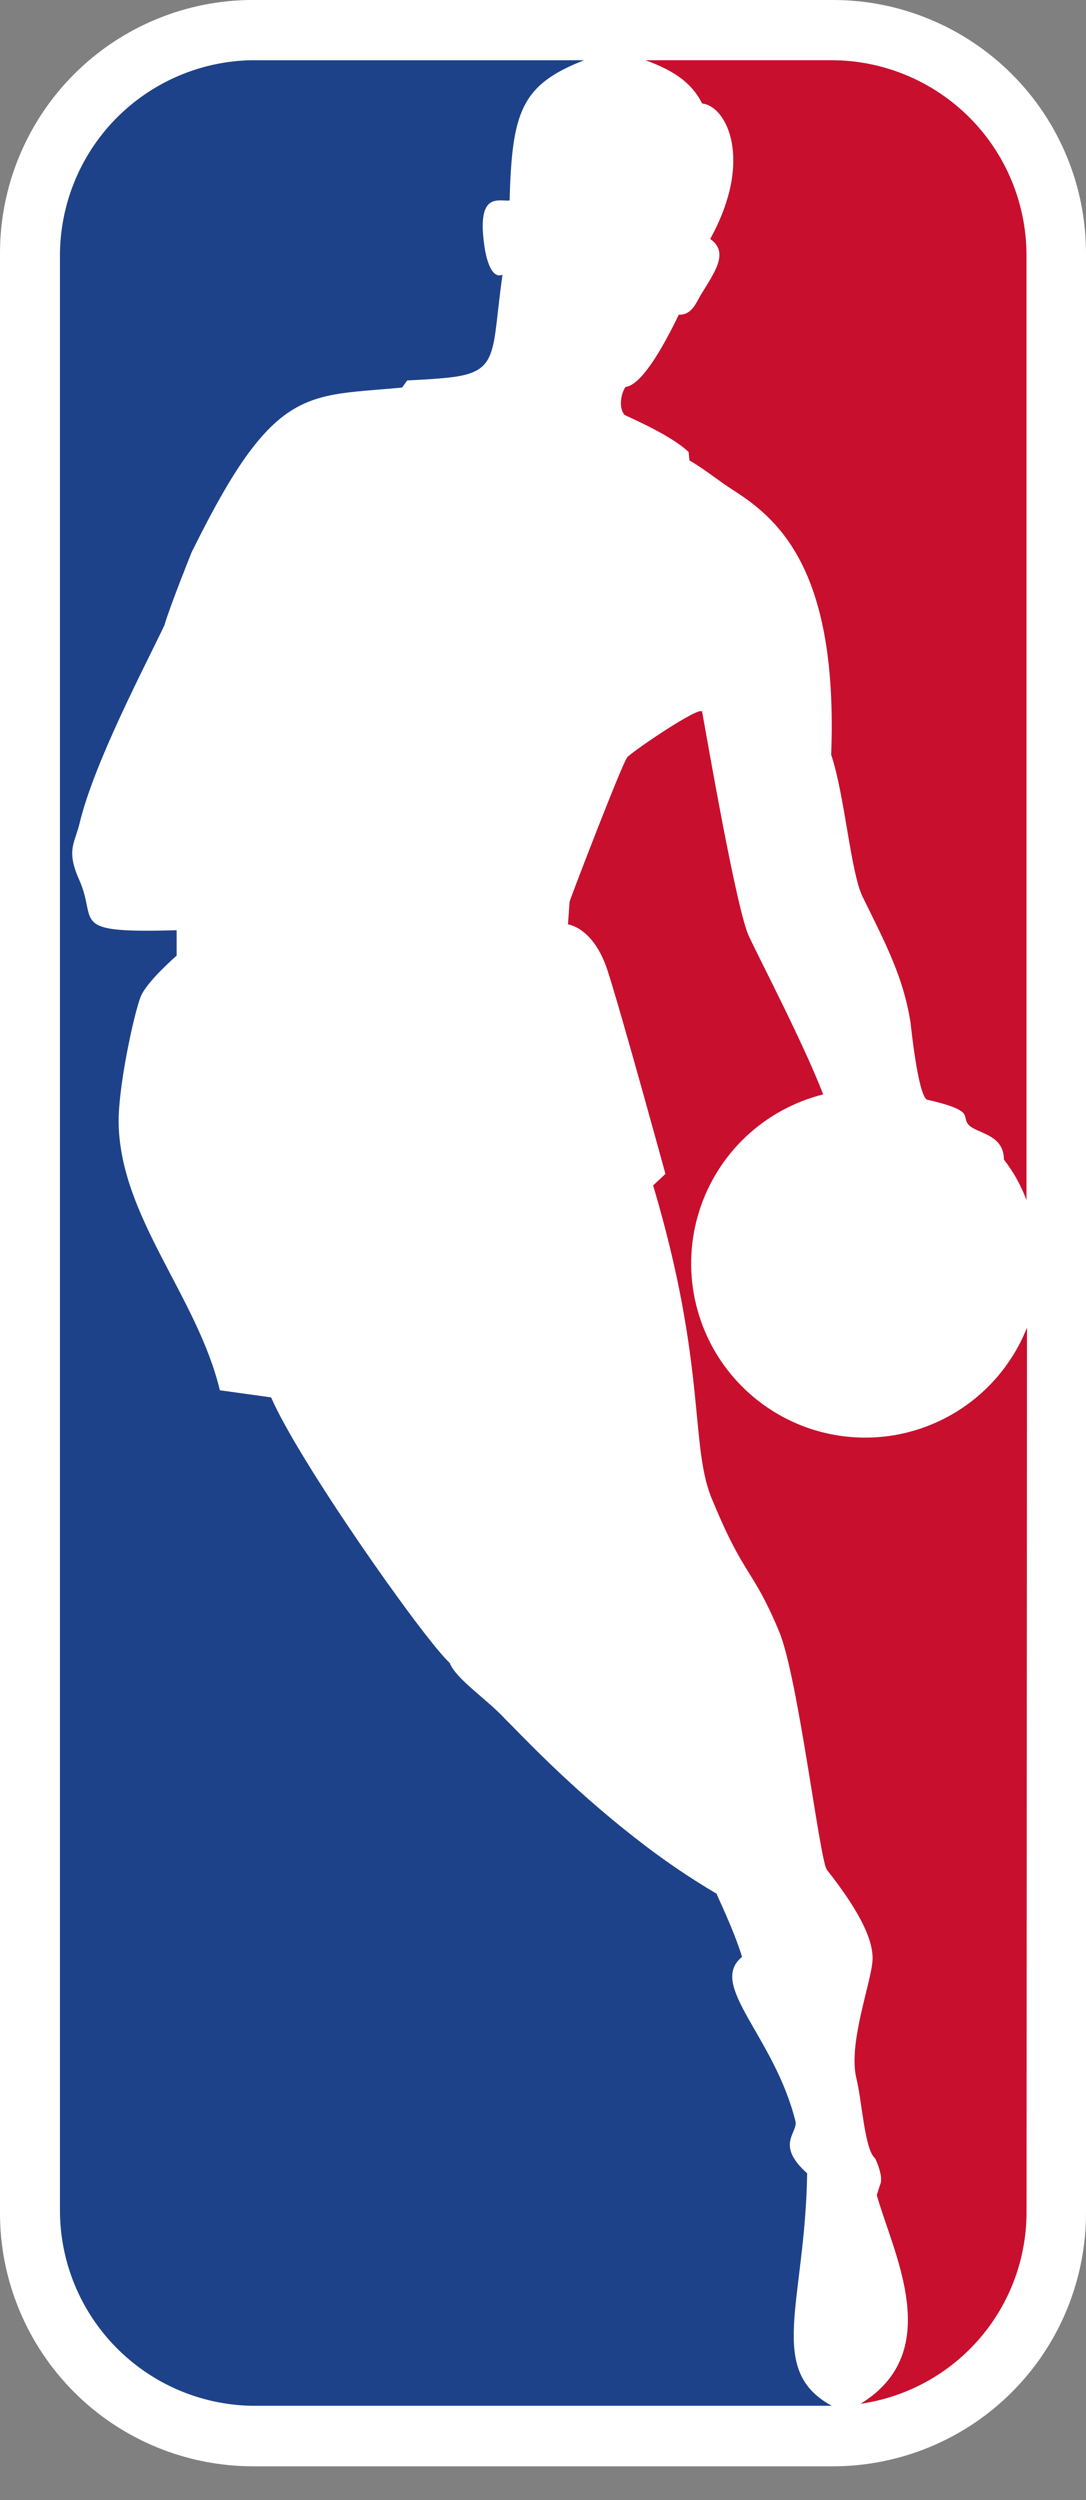 <svg width="20" height="46" viewBox="0 0 20 46" fill="none" xmlns="http://www.w3.org/2000/svg">
<rect x="0" y="0" width="20" height="46" fill="#808080" stroke="none"/>
<g clip-path="url(#clip0)">
<path d="M4.67 -0H15.329C15.943 -0.002 16.551 0.118 17.118 0.353C17.685 0.587 18.201 0.931 18.635 1.365C19.069 1.798 19.413 2.314 19.647 2.881C19.881 3.448 20.001 4.056 20 4.67V40.71C20.001 41.324 19.881 41.931 19.647 42.498C19.413 43.066 19.069 43.581 18.635 44.015C18.201 44.449 17.685 44.793 17.118 45.027C16.551 45.261 15.943 45.381 15.329 45.38H4.67C4.056 45.381 3.448 45.261 2.881 45.027C2.314 44.793 1.798 44.449 1.365 44.015C0.931 43.581 0.587 43.066 0.353 42.498C0.118 41.931 -0.002 41.324 -0 40.71V4.67C-0.002 4.056 0.118 3.448 0.353 2.881C0.587 2.314 0.931 1.798 1.365 1.365C1.798 0.931 2.314 0.587 2.881 0.353C3.448 0.118 4.056 -0.002 4.67 -0V-0Z" fill="white"/>
<path d="M12.682 8.319L12.697 8.471C13.019 8.662 13.186 8.815 13.515 9.027C14.378 9.575 15.436 10.547 15.307 13.888C15.555 14.619 15.665 16.045 15.884 16.497C16.327 17.397 16.636 17.982 16.77 18.822C16.77 18.822 16.902 20.137 17.069 20.233C17.961 20.437 17.705 20.528 17.829 20.686C17.968 20.861 18.488 20.854 18.488 21.336C18.664 21.562 18.804 21.814 18.904 22.082V4.707C18.905 4.235 18.813 3.767 18.633 3.331C18.453 2.894 18.189 2.498 17.855 2.163C17.521 1.829 17.125 1.564 16.689 1.383C16.253 1.202 15.786 1.108 15.313 1.108H11.885C12.434 1.305 12.748 1.54 12.931 1.905C13.369 1.942 13.891 2.928 13.079 4.397C13.436 4.646 13.158 5.011 12.903 5.431C12.822 5.563 12.742 5.801 12.501 5.79C12.179 6.455 11.806 7.083 11.521 7.12C11.441 7.221 11.382 7.507 11.506 7.637C11.924 7.827 12.428 8.076 12.683 8.317L12.682 8.319Z" fill="#C80F2E"/>
<path d="M15.884 44.223L15.847 44.23C17.419 43.27 16.447 41.46 16.147 40.389L16.205 40.206C16.285 40.058 16.118 39.716 16.118 39.716C15.921 39.555 15.876 38.664 15.774 38.254C15.606 37.589 16.07 36.427 16.07 36.032C16.07 35.637 15.774 35.097 15.23 34.407C15.098 34.253 14.703 30.884 14.352 30.028C13.862 28.851 13.716 29.041 13.132 27.631C12.688 26.644 13.036 25.189 12.028 21.812L12.255 21.6C12.255 21.6 11.451 18.669 11.191 17.864C10.931 17.06 10.46 17.009 10.46 17.009L10.489 16.593C10.526 16.469 11.469 14.02 11.549 13.939C11.556 13.888 12.909 12.96 12.931 13.098C13.04 13.698 13.566 16.747 13.793 17.229C14.02 17.711 14.802 19.209 15.16 20.137C14.627 20.27 14.137 20.538 13.737 20.914C13.337 21.291 13.04 21.764 12.876 22.288C12.711 22.812 12.684 23.369 12.797 23.907C12.91 24.444 13.159 24.944 13.521 25.357C13.883 25.77 14.344 26.084 14.862 26.268C15.38 26.451 15.936 26.499 16.477 26.406C17.018 26.312 17.527 26.082 17.953 25.736C18.38 25.389 18.71 24.939 18.913 24.429L18.905 40.677C18.911 41.532 18.61 42.361 18.055 43.012C17.501 43.663 16.731 44.093 15.886 44.224L15.884 44.223Z" fill="#C80F2E"/>
<path d="M10.759 1.108C9.59 1.561 9.43 2.069 9.385 3.689C9.188 3.71 8.779 3.52 8.918 4.507C8.918 4.507 8.992 5.165 9.254 5.055C9.049 6.488 9.212 6.846 8.26 6.948C8.056 6.97 7.807 6.985 7.5 7L7.405 7.131C6.104 7.255 5.459 7.172 4.62 8.279C4.298 8.703 3.955 9.302 3.531 10.157C3.531 10.157 3.143 11.118 3.026 11.509C2.653 12.292 1.74 14.021 1.469 15.135C1.381 15.515 1.213 15.632 1.455 16.181C1.813 16.97 1.22 17.174 3.253 17.116V17.584C3.253 17.584 2.712 18.052 2.595 18.33C2.477 18.607 2.17 20.01 2.185 20.676C2.222 22.408 3.633 23.853 4.049 25.581L4.993 25.712C5.504 26.891 7.741 30.068 8.259 30.576L8.282 30.598C8.398 30.898 8.976 31.27 9.316 31.643C9.521 31.84 10.464 32.864 11.721 33.836C12.19 34.205 12.684 34.542 13.198 34.845C13.183 34.837 13.505 35.481 13.666 36.007C13.023 36.524 14.272 37.476 14.653 39.048C14.675 39.26 14.287 39.472 14.865 39.99C14.828 42.366 14.105 43.61 15.318 44.266H4.62C3.681 44.245 2.789 43.857 2.132 43.187C1.475 42.516 1.106 41.616 1.104 40.678V4.707C1.103 3.767 1.47 2.863 2.127 2.19C2.784 1.518 3.679 1.129 4.62 1.108H10.759Z" fill="#1D4289"/>
</g>
<defs>
<clipPath id="clip0">
<rect width="20" height="45.38" fill="white"/>
</clipPath>
</defs>
</svg>
